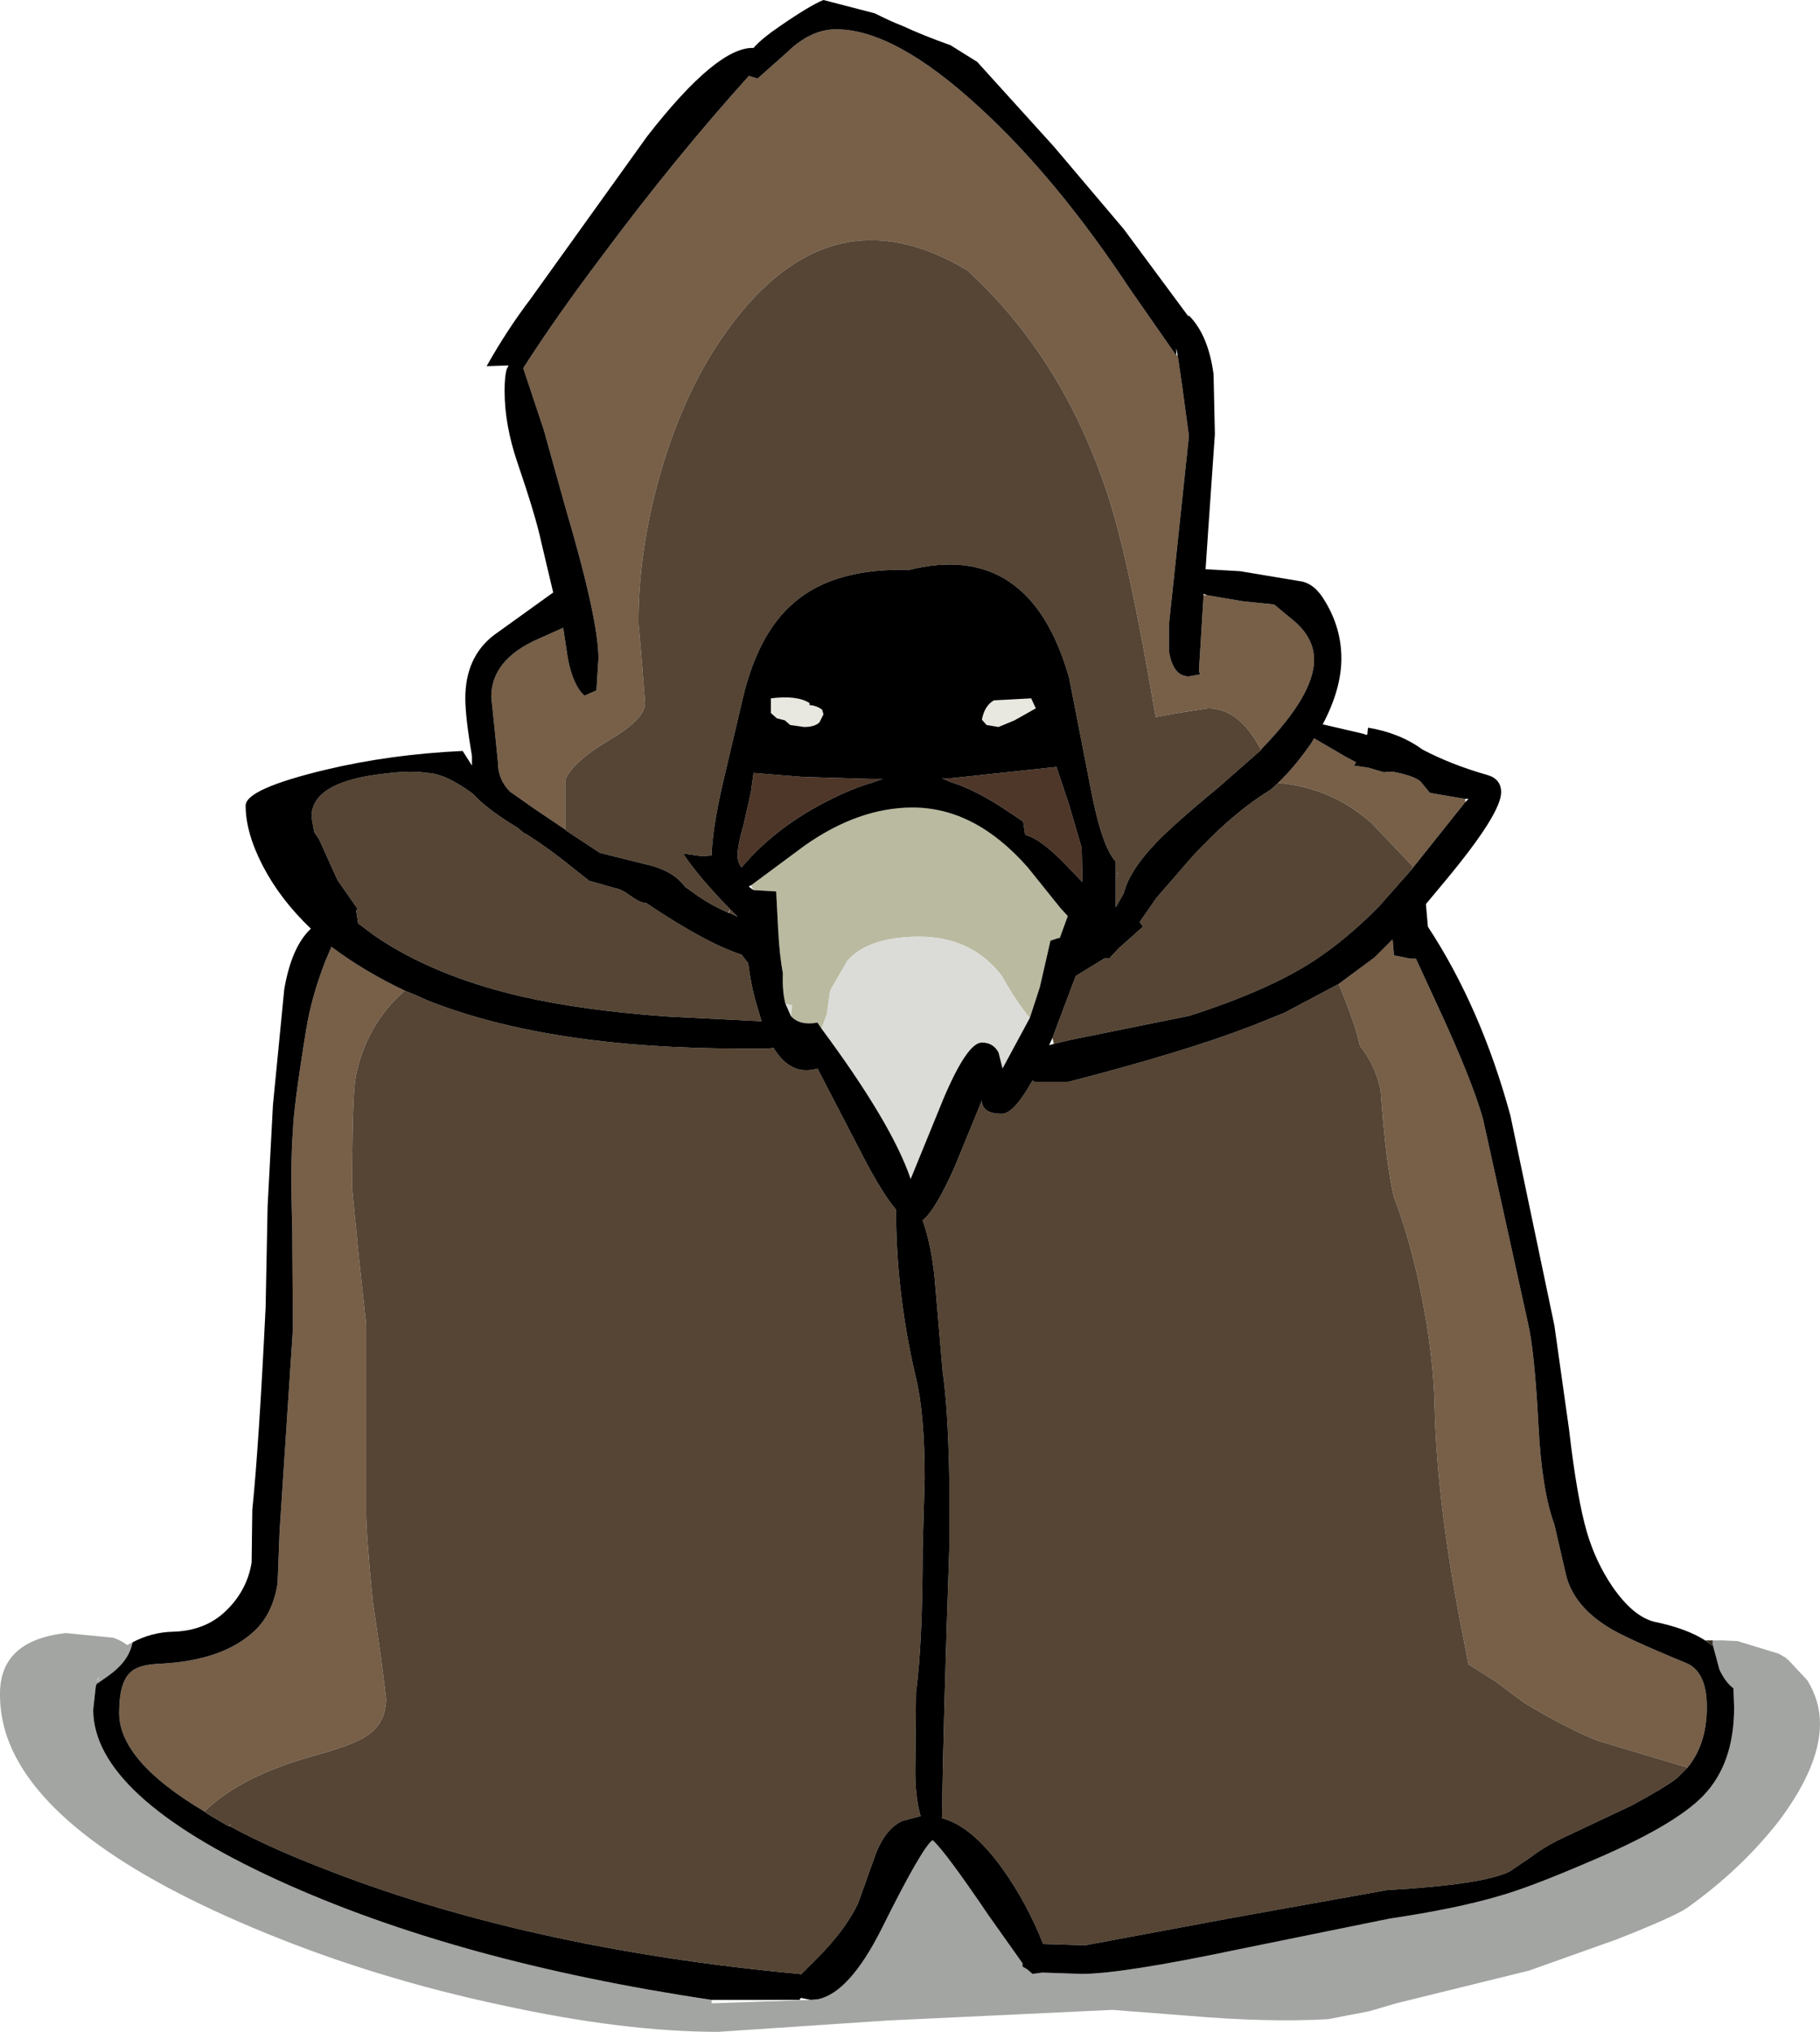 <?xml version="1.0" encoding="UTF-8" standalone="no"?>
<svg xmlns:ffdec="https://www.free-decompiler.com/flash" xmlns:xlink="http://www.w3.org/1999/xlink" ffdec:objectType="shape" height="152.6px" width="136.7px" xmlns="http://www.w3.org/2000/svg">
  <g transform="matrix(1.0, 0.0, 0.0, 1.0, -20.0, 19.1)">
    <path d="M148.55 104.45 L148.1 104.1 148.65 104.1 148.65 104.25 148.65 104.4 148.65 104.45 148.55 104.45 M154.2 105.5 L154.3 105.55 154.25 105.55 154.2 105.5 M27.3 107.35 L27.2 107.5 27.3 107.1 27.3 107.35 M110.05 31.3 L110.15 31.5 110.15 31.55 110.05 31.3 M103.8 46.55 L104.0 46.45 103.8 46.8 103.8 46.55" fill="#372d22" fill-rule="evenodd" stroke="none"/>
    <path d="M62.45 43.2 L60.15 41.65 58.3 40.35 Q57.4 39.45 57.4 38.15 L57.15 35.65 56.9 33.25 Q56.9 30.45 60.4 28.9 L62.3 28.05 62.65 30.35 Q63.05 32.4 63.9 33.15 L64.8 32.75 64.95 30.35 Q64.95 27.4 62.45 18.95 L60.85 13.2 59.3 8.55 Q61.8 4.65 65.2 0.15 70.7 -7.25 76.25 -13.4 L76.9 -13.2 79.15 -15.2 Q80.9 -16.9 82.8 -16.9 87.2 -16.9 93.55 -11.05 99.35 -5.75 104.9 2.65 L108.35 7.6 108.45 7.55 108.8 9.95 109.3 13.65 107.8 27.8 107.8 29.8 Q108.1 31.7 109.3 31.7 L110.15 31.55 110.15 31.5 110.05 31.3 110.4 25.6 110.65 25.6 113.3 26.05 115.7 26.3 117.15 27.5 Q118.7 28.8 118.7 30.45 118.7 33.1 114.75 37.15 L114.7 37.15 114.15 36.25 Q112.7 34.1 110.75 34.1 L108.45 34.45 106.8 34.75 Q104.75 22.55 103.1 17.75 99.75 7.7 92.65 1.2 82.4 -4.95 74.7 5.6 71.55 9.9 69.7 16.1 67.95 22.05 67.95 27.7 L68.2 30.5 68.45 33.7 Q68.45 34.9 65.8 36.45 62.9 38.2 62.45 39.5 L62.45 43.2 M130.05 40.9 L130.05 41.15 125.9 46.35 126.15 46.0 123.0 42.7 Q120.0 40.05 116.0 39.7 117.25 38.5 118.5 36.7 L118.7 36.35 121.1 37.75 121.85 38.15 121.7 38.4 122.75 38.55 123.95 38.9 124.55 38.85 Q126.2 39.15 126.7 39.6 L127.4 40.45 130.05 40.9 M146.75 113.65 L140.05 111.65 Q137.75 110.75 134.5 108.8 L132.35 107.2 130.3 105.9 129.6 102.3 Q127.9 93.3 127.75 86.35 127.65 82.75 126.85 78.6 126.0 74.2 124.7 70.8 124.1 68.4 123.7 62.75 123.25 60.8 122.15 59.45 121.8 57.8 120.55 54.8 L123.25 52.8 124.6 51.45 124.7 52.65 125.95 52.9 126.35 52.9 127.8 56.05 Q130.6 62.05 131.4 65.0 L133.1 72.7 134.75 80.2 Q135.25 82.25 135.55 87.9 135.8 92.85 136.75 95.4 L137.65 99.3 Q138.25 101.5 140.7 103.05 141.9 103.85 146.65 105.8 148.2 106.45 148.2 109.1 148.2 111.9 146.75 113.65 M50.4 55.3 Q47.45 57.9 46.7 61.85 46.45 63.45 46.45 70.2 L46.95 75.3 47.5 80.35 47.5 94.3 Q47.5 96.2 48.0 101.2 L48.6 105.3 49.0 108.45 Q49.0 110.35 47.5 111.3 46.5 111.95 43.8 112.7 38.1 114.25 35.35 116.95 28.95 113.15 28.95 109.55 28.95 107.25 29.8 106.5 30.4 105.9 32.1 105.85 36.75 105.6 39.1 103.4 40.5 102.1 40.85 99.8 L41.0 95.9 41.5 88.3 42.0 80.7 41.95 73.15 Q41.8 68.25 42.0 65.85 42.05 64.05 43.0 58.2 43.4 55.75 44.45 53.05 L44.9 52.0 44.95 52.05 Q47.35 53.85 50.4 55.3 M37.2 118.05 L37.35 117.85 37.25 118.05 37.2 118.05" fill="#775f48" fill-rule="evenodd" stroke="none"/>
    <path d="M62.45 43.2 L62.45 39.5 Q62.9 38.2 65.8 36.45 68.45 34.9 68.45 33.7 L68.2 30.5 67.95 27.7 Q67.95 22.05 69.7 16.1 71.55 9.9 74.7 5.6 82.4 -4.95 92.65 1.2 99.75 7.7 103.1 17.75 104.75 22.55 106.8 34.75 L108.45 34.45 110.75 34.1 Q112.7 34.1 114.15 36.25 L114.7 37.15 114.75 37.15 114.75 37.2 111.5 40.05 Q107.75 43.15 106.55 44.5 104.8 46.4 104.4 48.0 L103.8 49.05 103.8 46.8 104.0 46.45 103.8 46.55 103.8 45.6 Q102.75 44.5 101.9 40.0 L100.3 31.8 Q97.35 21.45 88.3 23.7 82.65 23.55 79.65 26.15 76.8 28.55 75.65 33.95 L74.25 39.9 Q73.5 43.2 73.45 45.15 L72.7 45.2 71.3 45.0 Q72.5 46.8 74.85 49.2 L74.7 49.45 Q73.55 48.95 72.5 48.25 L71.45 47.5 Q70.7 46.45 69.05 45.95 L65.05 44.95 64.75 44.75 62.55 43.3 62.45 43.2 M116.0 39.7 Q120.0 40.05 123.0 42.7 L126.15 46.0 125.9 46.35 125.1 47.25 123.6 48.95 Q121.2 51.4 118.7 53.05 115.25 55.3 109.3 57.2 L100.4 59.0 99.15 59.3 99.05 58.85 100.8 54.2 103.0 52.85 103.3 52.9 104.05 52.1 105.85 50.5 105.6 50.15 106.85 48.35 109.45 45.35 Q112.2 42.35 114.75 40.65 L115.45 40.2 116.0 39.7 M146.75 113.65 L145.95 114.45 Q145.05 115.15 142.55 116.5 L137.25 119.0 Q136.0 119.6 134.95 120.4 L133.4 121.45 Q131.4 122.45 124.2 122.85 L112.5 124.95 101.5 127.0 98.35 126.9 Q97.15 123.85 95.3 121.25 93.0 118.05 90.75 117.45 90.85 110.2 91.3 97.3 L91.3 91.75 Q91.2 86.6 90.8 83.9 L90.2 76.9 Q89.95 74.4 89.3 72.55 90.25 71.8 91.7 68.55 L93.75 63.55 Q93.75 64.55 95.25 64.55 96.15 64.55 97.55 62.05 L97.7 62.15 100.25 62.15 Q109.0 59.9 114.15 57.9 L116.5 56.95 120.55 54.8 Q121.8 57.8 122.15 59.45 123.25 60.8 123.7 62.75 124.1 68.4 124.7 70.8 126.0 74.2 126.85 78.6 127.65 82.75 127.75 86.35 127.9 93.3 129.6 102.3 L130.3 105.9 132.35 107.2 134.5 108.8 Q137.75 110.75 140.05 111.65 L146.75 113.65 M50.4 55.3 L51.25 55.65 52.15 56.05 52.4 56.15 Q61.45 59.65 75.65 59.65 L77.75 59.65 78.1 59.6 Q79.4 61.75 81.4 61.15 L84.85 67.8 Q86.25 70.5 87.3 71.75 87.3 78.05 88.8 84.4 89.45 87.1 89.45 91.95 L89.3 97.25 Q89.3 104.35 88.8 108.0 L88.75 113.5 Q88.7 115.75 89.15 117.3 L87.8 117.65 Q86.45 118.25 85.7 120.35 L84.45 123.85 Q83.5 125.85 81.35 128.0 L80.15 129.2 80.05 129.15 Q59.45 127.25 43.95 121.1 40.1 119.6 37.25 118.05 L37.35 117.85 37.2 118.05 37.15 118.05 35.95 117.35 35.55 117.1 35.35 116.95 Q38.1 114.25 43.8 112.7 46.5 111.95 47.5 111.3 49.0 110.35 49.0 108.45 L48.6 105.3 48.0 101.2 Q47.5 96.2 47.5 94.3 L47.5 80.35 46.95 75.3 46.45 70.2 Q46.45 63.45 46.7 61.85 47.45 57.9 50.4 55.3 M43.6 43.4 L43.4 42.25 Q43.4 39.6 48.9 39.0 50.85 38.75 52.1 38.95 53.45 39.0 55.5 40.5 56.6 41.7 58.85 43.05 L59.4 43.5 59.45 43.5 59.7 43.65 Q61.4 44.75 63.05 46.1 L64.25 47.05 66.55 47.7 66.95 47.9 67.6 48.35 Q68.15 48.7 68.4 48.7 L68.5 48.7 Q73.05 51.75 75.7 52.6 L76.2 53.25 Q76.4 54.95 76.9 56.6 L77.2 57.6 70.2 57.25 Q63.75 56.8 59.0 55.7 52.45 54.15 48.1 51.15 L46.9 50.25 46.75 49.3 46.85 49.15 45.35 47.0 43.95 43.9 43.6 43.4 M74.85 49.2 L75.4 49.75 74.75 49.45 74.85 49.2" fill="#564534" fill-rule="evenodd" stroke="none"/>
    <path d="M93.75 34.95 Q93.95 33.9 94.65 33.5 L97.45 33.35 97.8 34.1 96.2 35.0 95.0 35.5 94.1 35.35 93.75 34.95 M81.55 35.15 Q81.2 35.5 80.4 35.5 L79.35 35.35 78.95 35.0 78.35 34.85 77.9 34.45 77.9 33.35 Q79.85 33.1 80.8 33.7 L80.8 33.85 Q81.35 33.9 81.75 34.2 L81.85 34.55 81.55 35.15" fill="#e8e8e0" fill-rule="evenodd" stroke="none"/>
    <path d="M99.35 38.5 L100.3 41.35 101.25 44.6 101.3 47.1 101.25 47.1 100.15 45.95 Q98.2 43.9 97.0 43.6 L96.85 42.6 95.65 41.8 Q93.35 40.25 91.45 39.65 L90.75 39.35 91.45 39.35 99.35 38.5 M86.3 39.4 L85.45 39.7 Q84.4 40.0 83.2 40.55 78.5 42.7 75.7 46.05 75.4 45.7 75.4 45.1 75.4 44.4 75.85 42.85 L76.4 40.4 76.6 38.95 80.3 39.25 85.35 39.4 86.3 39.4" fill="#4e3729" fill-rule="evenodd" stroke="none"/>
    <path d="M76.4 47.4 L80.45 44.4 Q84.5 41.55 88.55 41.55 93.25 41.55 97.2 46.05 L99.65 49.1 100.2 49.7 99.6 51.35 99.5 51.35 98.9 51.55 98.1 55.05 97.35 57.35 Q96.4 56.25 95.25 54.2 93.0 51.25 89.05 51.25 85.25 51.25 83.65 53.05 L82.35 55.3 82.1 57.1 81.7 58.15 81.4 57.7 Q80.05 57.95 79.4 57.2 L79.5 56.4 79.0 56.3 Q78.75 55.4 78.8 54.0 78.55 52.65 78.45 50.75 L78.3 47.85 76.6 47.75 76.4 47.4" fill="#babaa0" fill-rule="evenodd" stroke="none"/>
    <path d="M76.4 47.4 L76.6 47.75 76.35 47.4 76.4 47.4 M79.0 56.3 L79.5 56.4 79.4 57.2 79.0 56.3 M81.7 58.15 L82.1 57.1 82.35 55.3 83.65 53.05 Q85.25 51.25 89.05 51.25 93.0 51.25 95.25 54.2 96.4 56.25 97.35 57.35 L95.3 61.15 95.0 59.95 Q94.6 59.2 93.75 59.2 92.65 59.2 90.85 63.45 L88.4 69.45 Q87.0 65.3 81.7 58.15" fill="#dbdbd7" fill-rule="evenodd" stroke="none"/>
    <path d="M74.7 49.45 L74.85 49.2 74.75 49.45 74.7 49.45" fill="#b8b2ab" fill-rule="evenodd" stroke="none"/>
    <path d="M148.65 104.1 L149.4 104.1 150.45 104.15 150.5 104.15 153.6 105.1 154.2 105.45 154.2 105.5 154.25 105.55 154.3 105.55 155.75 107.1 Q156.7 108.65 156.7 110.35 156.7 113.5 153.7 117.55 150.85 121.25 146.7 124.2 145.75 124.85 141.45 126.55 L134.85 128.9 124.9 131.35 122.85 131.95 119.75 132.55 Q115.2 132.8 109.35 132.3 L103.55 131.85 86.65 132.65 73.95 133.5 Q66.85 133.5 57.7 131.5 48.3 129.5 40.0 126.1 23.35 119.3 20.55 111.4 20.0 109.8 20.0 108.2 L20.0 108.1 Q20.0 104.1 24.95 103.55 L28.5 103.9 Q29.1 104.1 29.55 104.45 L29.95 104.25 Q29.7 105.65 28.15 106.75 L27.3 107.35 27.3 107.1 27.35 107.1 27.45 106.8 27.3 107.1 27.2 107.5 27.0 109.3 Q27.0 115.75 40.85 122.1 54.3 128.25 73.45 131.1 L73.45 131.35 73.7 131.35 80.8 131.1 80.9 131.1 81.45 131.05 Q83.8 130.55 86.2 125.8 89.25 119.65 90.05 119.1 91.0 119.95 94.25 124.75 L96.8 128.35 96.8 128.6 97.15 128.8 97.55 129.15 98.3 129.05 101.25 129.15 Q104.25 129.15 113.05 127.3 L124.35 125.0 Q129.4 124.25 132.6 123.3 134.9 122.65 139.2 120.8 145.75 118.05 147.95 115.75 150.25 113.35 150.25 109.15 L150.2 107.7 Q149.6 107.25 149.15 106.3 L148.65 104.45 148.65 104.4 148.65 104.25 148.65 104.1" fill="#a2a5a2" fill-rule="evenodd" stroke="none"/>
    <path d="M29.95 104.25 Q31.35 103.5 32.95 103.45 35.35 103.4 36.9 101.95 38.55 100.4 38.9 98.25 L38.95 94.3 Q39.45 89.4 39.95 79.1 L40.1 71.5 40.5 63.9 41.35 55.2 Q41.9 52.0 43.35 50.65 41.05 48.45 39.75 45.95 38.45 43.45 38.45 41.4 38.45 40.15 44.5 38.7 49.35 37.55 54.75 37.3 L55.45 38.4 55.45 37.7 Q54.95 34.75 54.95 33.35 54.95 30.25 57.1 28.6 L61.55 25.4 60.65 21.6 Q60.25 19.7 58.85 15.6 57.9 12.8 57.9 10.25 57.9 9.2 58.05 8.65 L58.2 8.35 58.05 8.35 56.55 8.4 Q58.1 5.65 59.85 3.35 L68.6 -8.85 Q73.85 -15.6 76.6 -15.5 77.2 -16.2 78.6 -17.15 80.85 -18.7 81.85 -19.1 L85.7 -18.1 Q87.0 -17.45 87.8 -17.15 89.3 -16.45 91.4 -15.7 L93.4 -14.45 99.15 -8.1 104.4 -1.9 109.25 4.65 109.3 4.6 Q110.75 6.05 111.15 9.0 L111.25 13.5 110.75 20.7 110.55 23.65 113.15 23.8 117.65 24.55 Q118.75 24.7 119.55 26.1 120.75 28.1 120.75 30.35 120.75 32.65 119.35 35.3 L122.35 36.0 122.65 36.1 122.7 36.05 122.75 35.55 Q125.15 35.95 126.85 37.2 129.05 38.35 131.7 39.1 132.75 39.4 132.75 40.4 132.75 42.0 128.6 47.0 L127.1 48.8 127.25 50.5 Q131.25 56.6 133.45 64.7 L136.75 80.45 137.85 88.25 Q138.45 93.45 139.2 96.0 139.85 98.2 141.1 100.05 142.65 102.3 144.25 102.7 146.7 103.2 148.15 104.15 L148.55 104.45 148.65 104.45 149.15 106.3 Q149.6 107.25 150.2 107.7 L150.25 109.15 Q150.25 113.35 147.95 115.75 145.75 118.05 139.2 120.8 134.9 122.65 132.6 123.3 129.4 124.25 124.35 125.0 L113.05 127.3 Q104.25 129.15 101.25 129.15 L98.3 129.05 97.55 129.15 97.15 128.8 96.8 128.6 96.8 128.35 94.25 124.75 Q91.0 119.95 90.05 119.1 89.25 119.65 86.2 125.8 83.8 130.55 81.45 131.05 L80.9 131.1 80.15 130.95 80.05 131.1 73.45 131.1 Q54.3 128.25 40.85 122.1 27.0 115.75 27.0 109.3 L27.2 107.5 27.3 107.35 28.15 106.75 Q29.7 105.65 29.95 104.25 M108.35 7.6 L104.9 2.65 Q99.35 -5.75 93.55 -11.05 87.2 -16.9 82.8 -16.9 80.9 -16.9 79.15 -15.2 L76.9 -13.2 76.25 -13.4 Q70.7 -7.25 65.2 0.15 61.8 4.65 59.3 8.55 L60.85 13.2 62.45 18.95 Q64.95 27.4 64.95 30.35 L64.8 32.75 63.9 33.15 Q63.05 32.4 62.65 30.35 L62.3 28.05 60.4 28.9 Q56.9 30.45 56.9 33.25 L57.15 35.65 57.4 38.15 Q57.4 39.45 58.3 40.35 L60.15 41.65 62.45 43.2 62.55 43.3 64.75 44.75 65.05 44.95 69.05 45.95 Q70.7 46.45 71.45 47.5 L72.5 48.25 Q73.55 48.95 74.7 49.45 L74.75 49.45 75.4 49.75 74.85 49.2 Q72.5 46.8 71.3 45.0 L72.7 45.2 73.45 45.15 Q73.5 43.2 74.25 39.9 L75.65 33.95 Q76.8 28.55 79.65 26.15 82.65 23.55 88.3 23.7 97.35 21.45 100.3 31.8 L101.9 40.0 Q102.75 44.5 103.8 45.6 L103.8 46.55 103.8 46.8 103.8 49.05 104.4 48.0 Q104.8 46.4 106.55 44.5 107.75 43.15 111.5 40.05 L114.75 37.2 114.75 37.15 Q118.7 33.1 118.7 30.45 118.7 28.8 117.15 27.5 L115.7 26.3 113.3 26.05 110.65 25.6 110.4 25.5 110.4 25.6 110.05 31.3 110.15 31.55 109.3 31.7 Q108.1 31.7 107.8 29.8 L107.8 27.8 109.3 13.65 108.8 9.95 108.45 7.55 108.35 7.05 108.35 7.6 M130.05 40.9 L127.4 40.45 126.7 39.6 Q126.2 39.15 124.55 38.85 L123.95 38.9 122.75 38.55 121.7 38.4 121.85 38.15 121.1 37.75 118.7 36.35 118.5 36.7 Q117.25 38.5 116.0 39.7 L115.45 40.2 114.75 40.65 Q112.2 42.35 109.45 45.35 L106.85 48.35 105.6 50.15 105.85 50.5 104.05 52.1 103.3 52.9 103.0 52.85 100.8 54.2 99.05 58.85 98.8 59.4 99.15 59.3 100.4 59.0 109.3 57.2 Q115.25 55.3 118.7 53.05 121.2 51.4 123.6 48.95 L125.1 47.25 125.9 46.35 130.05 41.15 130.3 40.9 130.05 40.9 M81.55 35.15 L81.85 34.55 81.75 34.2 Q81.35 33.9 80.8 33.85 L80.8 33.7 Q79.85 33.1 77.9 33.35 L77.9 34.45 78.35 34.85 78.95 35.0 79.35 35.35 80.4 35.5 Q81.2 35.5 81.55 35.15 M93.75 34.95 L94.1 35.35 95.0 35.5 96.2 35.0 97.8 34.1 97.45 33.35 94.65 33.5 Q93.95 33.9 93.75 34.95 M86.3 39.4 L85.35 39.4 80.3 39.25 76.6 38.95 76.4 40.4 75.85 42.85 Q75.4 44.4 75.4 45.1 75.4 45.7 75.7 46.05 78.5 42.7 83.2 40.55 84.4 40.0 85.45 39.7 L86.3 39.4 M99.35 38.5 L91.45 39.35 90.75 39.35 91.45 39.65 Q93.35 40.25 95.65 41.8 L96.85 42.6 97.0 43.6 Q98.2 43.9 100.15 45.95 L101.25 47.1 101.3 47.1 101.25 44.6 100.3 41.35 99.35 38.5 M97.35 57.35 L98.1 55.05 98.9 51.55 99.5 51.35 99.6 51.35 100.2 49.7 99.65 49.1 97.2 46.05 Q93.25 41.55 88.55 41.55 84.5 41.55 80.45 44.4 L76.4 47.4 76.35 47.4 76.25 47.5 76.6 47.75 78.3 47.85 78.45 50.75 Q78.55 52.65 78.8 54.0 78.75 55.4 79.0 56.3 L79.4 57.2 Q80.05 57.95 81.4 57.7 L81.7 58.15 Q87.0 65.3 88.4 69.45 L90.85 63.45 Q92.65 59.2 93.75 59.2 94.6 59.2 95.0 59.95 L95.3 61.15 97.35 57.35 M120.55 54.8 L116.5 56.95 114.15 57.9 Q109.0 59.9 100.25 62.15 L97.7 62.15 97.55 62.05 Q96.15 64.55 95.25 64.55 93.75 64.55 93.75 63.55 L91.7 68.55 Q90.25 71.8 89.3 72.55 89.95 74.4 90.2 76.9 L90.8 83.9 Q91.2 86.6 91.3 91.75 L91.3 97.3 Q90.85 110.2 90.75 117.45 93.0 118.05 95.3 121.25 97.15 123.85 98.35 126.9 L101.5 127.0 112.5 124.95 124.2 122.85 Q131.4 122.45 133.4 121.45 L134.95 120.4 Q136.0 119.6 137.25 119.0 L142.55 116.5 Q145.05 115.15 145.95 114.45 L146.75 113.65 Q148.2 111.9 148.2 109.1 148.2 106.45 146.65 105.8 141.9 103.85 140.7 103.05 138.25 101.5 137.65 99.3 L136.75 95.4 Q135.8 92.85 135.55 87.9 135.25 82.25 134.75 80.2 L133.1 72.7 131.4 65.0 Q130.6 62.05 127.8 56.05 L126.35 52.9 125.95 52.9 124.7 52.65 124.6 51.45 123.25 52.8 120.55 54.8 M37.25 118.05 Q40.1 119.6 43.95 121.1 59.45 127.25 80.05 129.15 L80.15 129.2 81.35 128.0 Q83.5 125.85 84.45 123.85 L85.7 120.35 Q86.45 118.25 87.8 117.65 L89.15 117.3 Q88.7 115.75 88.75 113.5 L88.8 108.0 Q89.3 104.35 89.3 97.25 L89.45 91.95 Q89.45 87.1 88.8 84.4 87.3 78.05 87.3 71.75 86.25 70.5 84.85 67.8 L81.4 61.15 Q79.4 61.75 78.1 59.6 L77.75 59.65 75.65 59.65 Q61.45 59.65 52.4 56.15 L52.15 56.05 51.25 55.65 50.4 55.3 Q47.35 53.85 44.95 52.05 L44.9 52.0 44.45 53.05 Q43.4 55.75 43.0 58.2 42.05 64.05 42.0 65.85 41.8 68.25 41.95 73.15 L42.0 80.7 41.5 88.3 41.0 95.9 40.85 99.8 Q40.5 102.1 39.1 103.4 36.75 105.6 32.1 105.85 30.4 105.9 29.8 106.5 28.95 107.25 28.95 109.55 28.95 113.15 35.35 116.95 L35.55 117.1 35.95 117.35 37.15 118.05 37.2 118.05 37.25 118.05 M43.6 43.4 L43.95 43.9 45.35 47.0 46.85 49.15 46.75 49.3 46.9 50.25 48.1 51.15 Q52.45 54.15 59.0 55.7 63.75 56.8 70.2 57.25 L77.2 57.6 76.9 56.6 Q76.4 54.95 76.2 53.25 L75.7 52.6 Q73.05 51.75 68.5 48.7 L68.4 48.7 Q68.15 48.7 67.6 48.35 L66.95 47.9 66.55 47.7 64.25 47.05 63.05 46.1 Q61.4 44.75 59.7 43.65 L59.45 43.5 59.4 43.5 58.85 43.05 Q56.6 41.7 55.5 40.5 53.45 39.0 52.1 38.95 50.85 38.75 48.9 39.0 43.4 39.6 43.4 42.25 L43.6 43.4" fill="#000000" fill-rule="evenodd" stroke="none"/>
  </g>
</svg>
